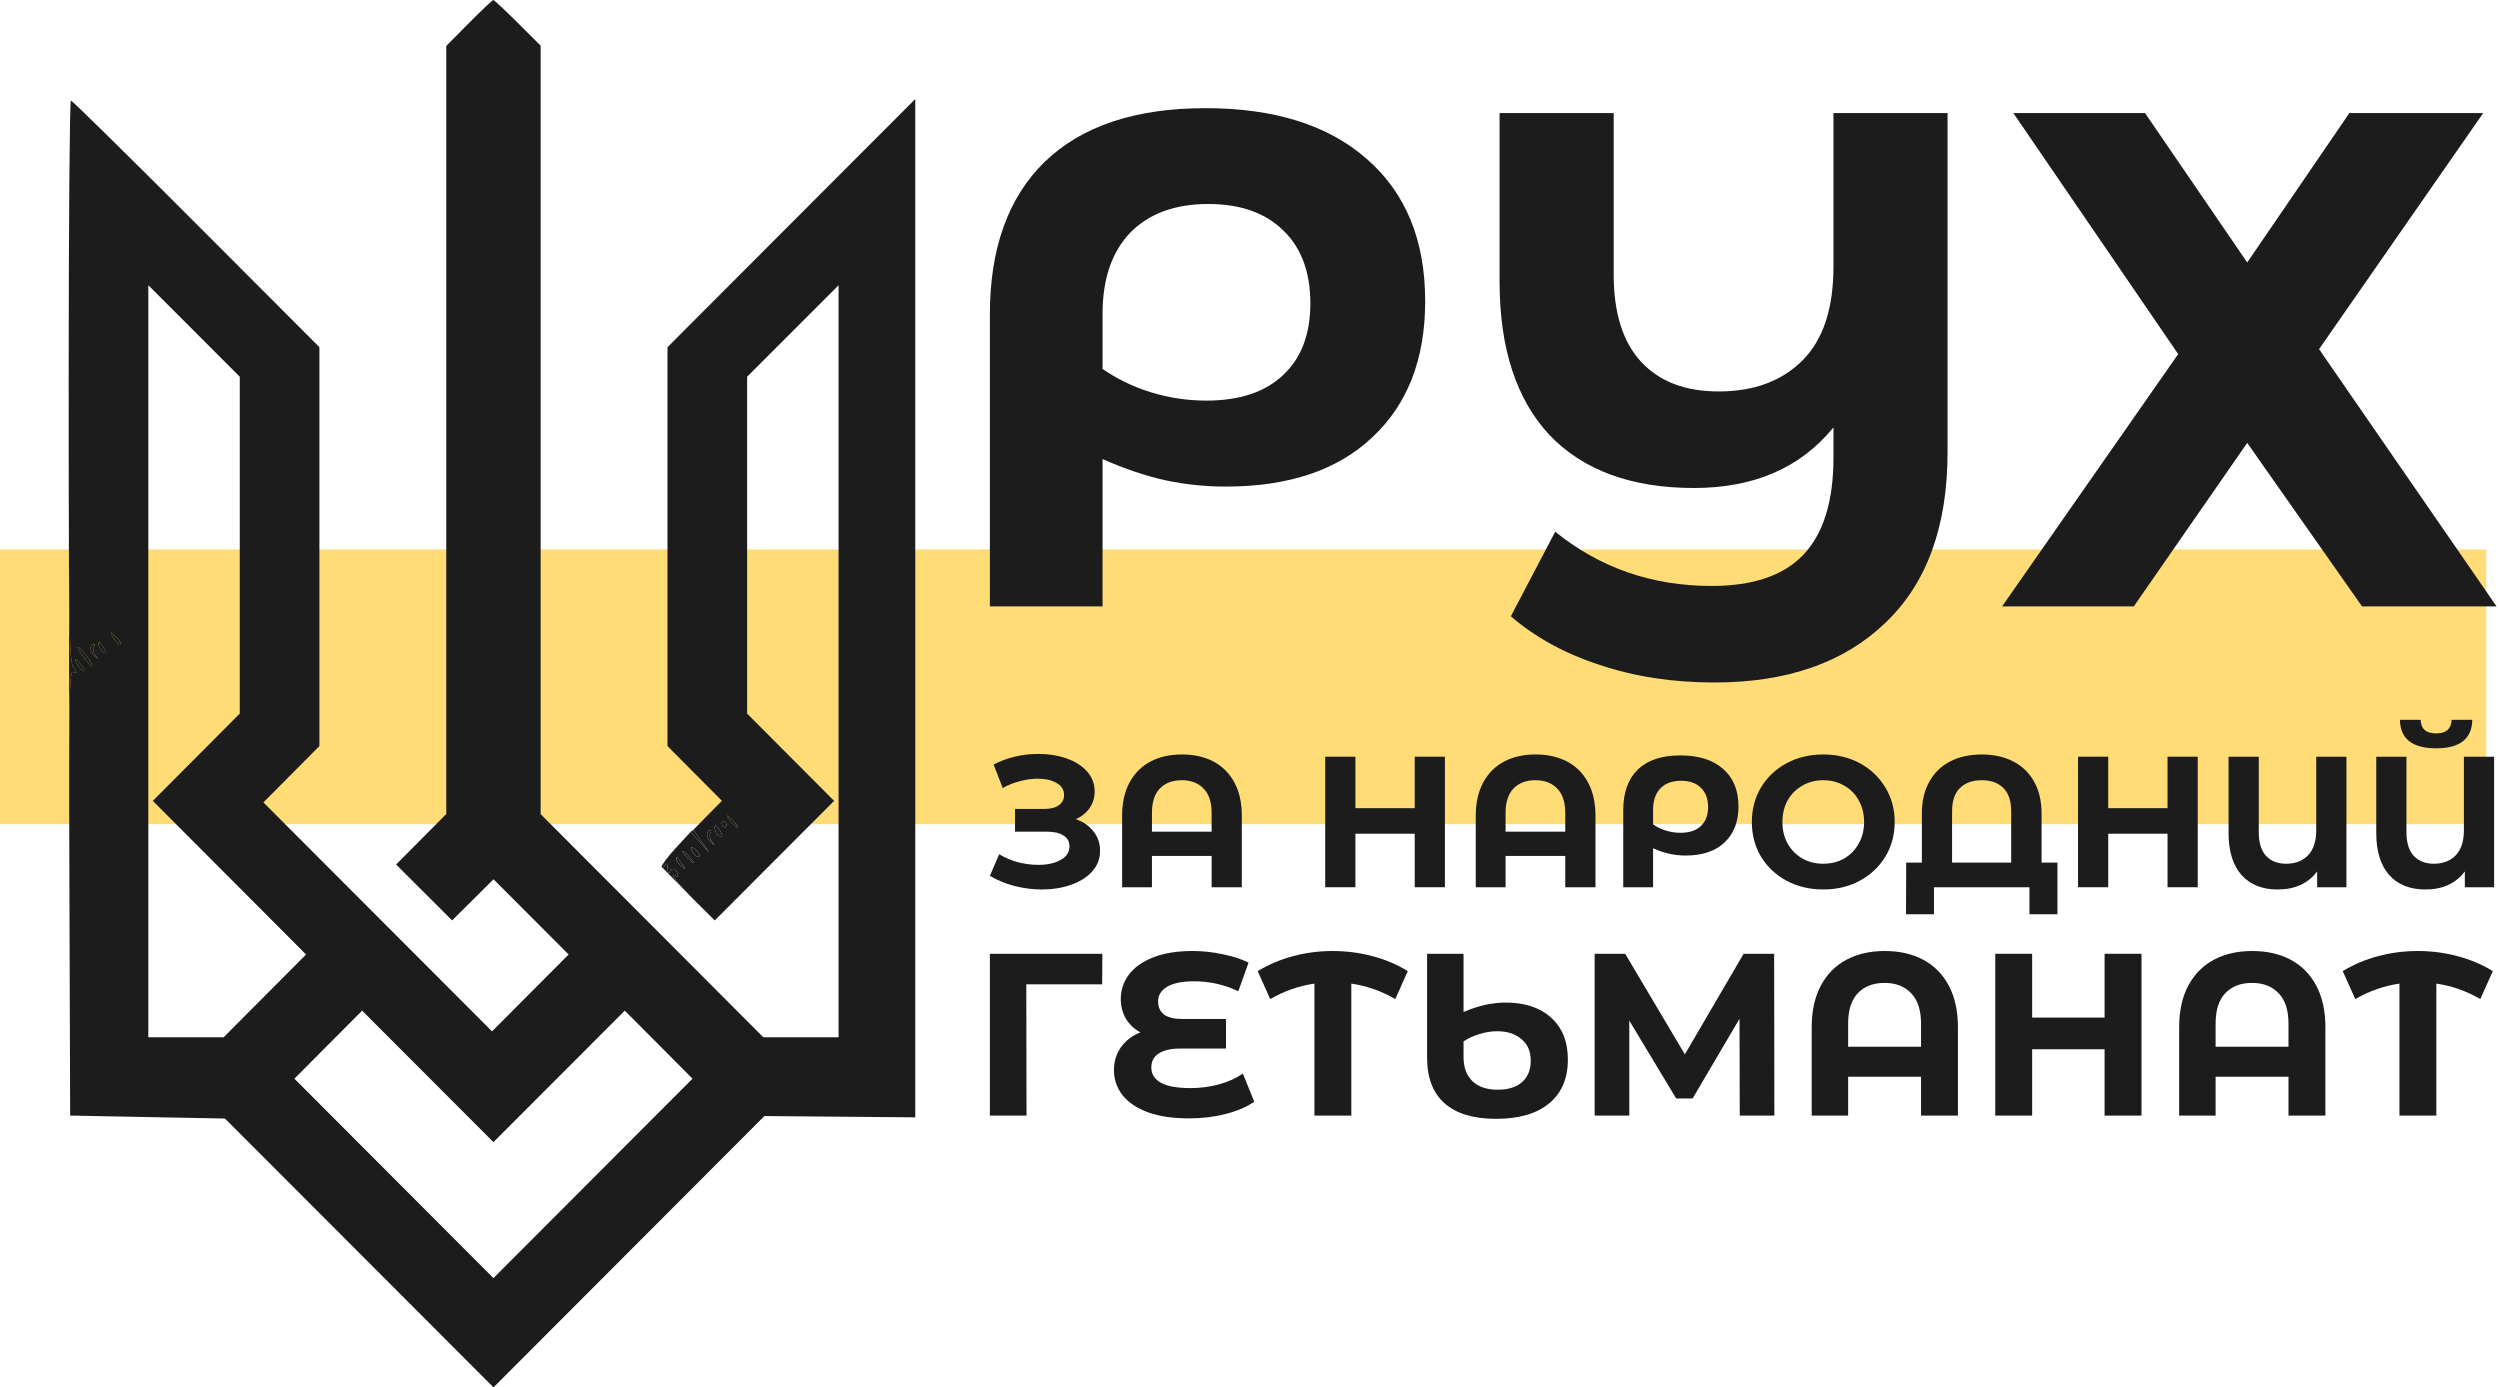 <svg width="182" height="101" viewBox="0 0 182 101" fill="none" xmlns="http://www.w3.org/2000/svg">
<g id="Group 78">
<path id="Vector 2" d="M0 50L181 50" stroke="#FFDC75" stroke-width="20"/>
<g id="logo">
<g id="&#208;&#160;&#208;&#163;&#208;&#165;">
<path d="M87.753 7.874C92.779 7.874 96.693 9.105 99.496 11.567C102.334 14.03 103.753 17.484 103.753 21.93C103.753 26.137 102.471 29.438 99.907 31.832C97.377 34.226 93.821 35.423 89.24 35.423C87.736 35.423 86.266 35.269 84.83 34.961C83.429 34.654 81.907 34.141 80.266 33.422V44.145H72.062V22.905C72.062 18.083 73.395 14.372 76.062 11.773C78.762 9.173 82.659 7.874 87.753 7.874ZM87.805 29.164C90.232 29.164 92.095 28.549 93.394 27.317C94.727 26.086 95.394 24.342 95.394 22.084C95.394 19.793 94.727 18.014 93.394 16.749C92.095 15.483 90.283 14.851 87.958 14.851C85.531 14.851 83.634 15.552 82.266 16.954C80.933 18.356 80.266 20.323 80.266 22.854V26.856C81.292 27.574 82.454 28.138 83.754 28.549C85.087 28.959 86.437 29.164 87.805 29.164Z" fill="#1C1C1C"/>
<path d="M141.783 8.233V32.909C141.783 38.313 140.279 42.452 137.271 45.325C134.262 48.232 130.108 49.685 124.81 49.685C121.767 49.685 118.981 49.258 116.451 48.403C113.921 47.582 111.768 46.402 109.99 44.863L113.22 38.707C116.468 41.34 120.263 42.657 124.604 42.657C127.613 42.657 129.835 41.904 131.271 40.4C132.741 38.861 133.476 36.501 133.476 33.32V31.114C131.083 34.055 127.698 35.526 123.322 35.526C118.776 35.526 115.272 34.243 112.81 31.678C110.383 29.079 109.169 25.351 109.169 20.494V8.233H117.477V19.981C117.477 22.786 118.143 24.906 119.477 26.343C120.81 27.779 122.69 28.497 125.117 28.497C127.681 28.497 129.715 27.745 131.22 26.24C132.724 24.735 133.476 22.461 133.476 19.417V8.233H141.783Z" fill="#1C1C1C"/>
<path d="M156.161 8.233L163.597 19.109L171.033 8.233H180.776L168.827 25.419L181.75 44.145H171.956L163.597 32.242L155.341 44.145H145.752L158.572 25.778L146.572 8.233H156.161Z" fill="#1C1C1C"/>
</g>
<g id="&#208;&#183;&#208;&#176; &#208;&#189;&#208;&#176;&#209;&#128;&#208;&#190;&#208;&#180;&#208;&#189;&#208;&#184;&#208;&#185; &#208;&#179;&#208;&#181;&#209;&#130;&#209;&#140;&#208;&#188;&#208;&#176;&#208;&#189;&#208;&#176;&#209;&#130;">
<path d="M78.32 59.636C78.872 59.826 79.302 60.125 79.61 60.532C79.926 60.93 80.085 61.396 80.085 61.93C80.085 62.509 79.895 63.012 79.515 63.437C79.135 63.862 78.619 64.188 77.967 64.415C77.324 64.641 76.618 64.754 75.849 64.754C75.198 64.754 74.546 64.672 73.894 64.51C73.252 64.347 72.641 64.098 72.062 63.763L72.74 62.188C73.157 62.442 73.614 62.636 74.112 62.772C74.618 62.899 75.112 62.962 75.591 62.962C76.243 62.962 76.781 62.844 77.207 62.609C77.641 62.374 77.858 62.043 77.858 61.618C77.858 61.265 77.709 60.998 77.41 60.817C77.121 60.636 76.723 60.546 76.216 60.546H73.894V58.889H76.053C76.496 58.889 76.84 58.799 77.085 58.618C77.338 58.437 77.465 58.188 77.465 57.871C77.465 57.5 77.284 57.211 76.922 57.002C76.569 56.794 76.112 56.69 75.551 56.69C75.134 56.69 74.704 56.749 74.261 56.867C73.817 56.975 73.397 57.143 72.999 57.369L72.333 55.658C73.338 55.143 74.424 54.885 75.591 54.885C76.334 54.885 77.017 54.993 77.641 55.211C78.266 55.428 78.763 55.744 79.135 56.161C79.505 56.577 79.691 57.061 79.691 57.613C79.691 58.066 79.569 58.468 79.325 58.822C79.08 59.175 78.745 59.446 78.32 59.636Z" fill="#1C1C1C"/>
<path d="M86.048 54.925C86.926 54.925 87.69 55.097 88.342 55.441C88.993 55.785 89.5 56.292 89.862 56.962C90.224 57.631 90.405 58.441 90.405 59.392V64.591H88.206V62.31H83.862V64.591H81.69V59.392C81.69 58.441 81.871 57.631 82.233 56.962C82.595 56.292 83.102 55.785 83.754 55.441C84.405 55.097 85.17 54.925 86.048 54.925ZM88.206 60.546V59.188C88.206 58.401 88.012 57.808 87.622 57.41C87.233 57.002 86.704 56.799 86.034 56.799C85.355 56.799 84.821 57.002 84.432 57.41C84.052 57.808 83.862 58.401 83.862 59.188V60.546H88.206Z" fill="#1C1C1C"/>
<path d="M105.19 55.088V64.591H102.991V60.695H98.674V64.591H96.475V55.088H98.674V58.835H102.991V55.088H105.19Z" fill="#1C1C1C"/>
<path d="M111.793 54.925C112.671 54.925 113.436 55.097 114.087 55.441C114.739 55.785 115.246 56.292 115.608 56.962C115.97 57.631 116.151 58.441 116.151 59.392V64.591H113.951V62.31H109.607V64.591H107.435V59.392C107.435 58.441 107.616 57.631 107.978 56.962C108.34 56.292 108.847 55.785 109.499 55.441C110.15 55.097 110.915 54.925 111.793 54.925ZM113.951 60.546V59.188C113.951 58.401 113.757 57.808 113.368 57.41C112.979 57.002 112.449 56.799 111.779 56.799C111.101 56.799 110.567 57.002 110.178 57.41C109.797 57.808 109.607 58.401 109.607 59.188V60.546H113.951Z" fill="#1C1C1C"/>
<path d="M122.326 54.993C123.656 54.993 124.693 55.319 125.435 55.971C126.186 56.622 126.561 57.536 126.561 58.713C126.561 59.826 126.222 60.699 125.543 61.333C124.874 61.966 123.932 62.283 122.72 62.283C122.321 62.283 121.932 62.242 121.552 62.161C121.181 62.08 120.778 61.944 120.344 61.754V64.591H118.172V58.971C118.172 57.695 118.525 56.713 119.231 56.025C119.946 55.337 120.978 54.993 122.326 54.993ZM122.34 60.627C122.982 60.627 123.475 60.464 123.819 60.138C124.172 59.812 124.349 59.351 124.349 58.754C124.349 58.147 124.172 57.677 123.819 57.342C123.475 57.007 122.996 56.84 122.38 56.84C121.738 56.84 121.235 57.025 120.873 57.396C120.52 57.767 120.344 58.288 120.344 58.957V60.016C120.616 60.206 120.923 60.355 121.267 60.464C121.62 60.573 121.978 60.627 122.34 60.627Z" fill="#1C1C1C"/>
<path d="M132.733 64.754C131.747 64.754 130.855 64.541 130.059 64.116C129.272 63.691 128.652 63.107 128.199 62.365C127.756 61.614 127.534 60.772 127.534 59.84C127.534 58.907 127.756 58.07 128.199 57.328C128.652 56.577 129.272 55.989 130.059 55.563C130.855 55.138 131.747 54.925 132.733 54.925C133.72 54.925 134.607 55.138 135.394 55.563C136.181 55.989 136.801 56.577 137.254 57.328C137.706 58.07 137.933 58.907 137.933 59.84C137.933 60.772 137.706 61.614 137.254 62.365C136.801 63.107 136.181 63.691 135.394 64.116C134.607 64.541 133.72 64.754 132.733 64.754ZM132.733 62.88C133.294 62.88 133.801 62.754 134.254 62.5C134.706 62.238 135.059 61.876 135.313 61.414C135.575 60.953 135.706 60.428 135.706 59.84C135.706 59.251 135.575 58.727 135.313 58.265C135.059 57.803 134.706 57.446 134.254 57.193C133.801 56.93 133.294 56.799 132.733 56.799C132.172 56.799 131.665 56.93 131.213 57.193C130.76 57.446 130.403 57.803 130.14 58.265C129.887 58.727 129.76 59.251 129.76 59.84C129.76 60.428 129.887 60.953 130.14 61.414C130.403 61.876 130.76 62.238 131.213 62.5C131.665 62.754 132.172 62.88 132.733 62.88Z" fill="#1C1C1C"/>
<path d="M149.781 62.799V66.559H147.745V64.591H140.794V66.559H138.758L138.771 62.799H139.912V59.242C139.912 58.328 140.093 57.55 140.455 56.907C140.817 56.256 141.324 55.763 141.975 55.428C142.636 55.093 143.401 54.925 144.269 54.925C145.138 54.925 145.899 55.093 146.55 55.428C147.211 55.763 147.722 56.256 148.084 56.907C148.446 57.55 148.627 58.328 148.627 59.242V62.799H149.781ZM146.414 62.799V59.052C146.414 58.31 146.224 57.749 145.844 57.369C145.473 56.989 144.948 56.799 144.269 56.799C143.6 56.799 143.07 56.989 142.681 57.369C142.301 57.749 142.111 58.31 142.111 59.052V62.799H146.414Z" fill="#1C1C1C"/>
<path d="M159.995 55.088V64.591H157.796V60.695H153.479V64.591H151.28V55.088H153.479V58.835H157.796V55.088H159.995Z" fill="#1C1C1C"/>
<path d="M170.82 55.088V64.591H168.688V63.437C168.037 64.315 167.077 64.754 165.81 64.754C164.688 64.754 163.81 64.401 163.177 63.695C162.552 62.98 162.24 61.966 162.24 60.654V55.088H164.439V60.586C164.439 61.346 164.616 61.921 164.969 62.31C165.331 62.69 165.82 62.88 166.435 62.88C167.096 62.88 167.625 62.677 168.023 62.27C168.421 61.853 168.621 61.242 168.621 60.437V55.088H170.82Z" fill="#1C1C1C"/>
<path d="M181.571 55.088V64.591H179.44V63.437C178.788 64.315 177.829 64.754 176.562 64.754C175.44 64.754 174.562 64.401 173.928 63.695C173.304 62.98 172.992 61.966 172.992 60.654V55.088H175.191V60.586C175.191 61.346 175.367 61.921 175.72 62.31C176.082 62.69 176.571 62.88 177.186 62.88C177.847 62.88 178.377 62.677 178.775 62.27C179.173 61.853 179.372 61.242 179.372 60.437V55.088H181.571ZM177.349 54.477C175.612 54.477 174.734 53.785 174.716 52.4H176.223C176.241 53.061 176.616 53.391 177.349 53.391C177.711 53.391 177.987 53.31 178.177 53.147C178.367 52.975 178.467 52.726 178.476 52.4H179.983C179.974 53.079 179.752 53.595 179.318 53.948C178.883 54.301 178.227 54.477 177.349 54.477Z" fill="#1C1C1C"/>
</g>
<g id="&#208;&#183;&#208;&#176; &#208;&#189;&#208;&#176;&#209;&#128;&#208;&#190;&#208;&#180;&#208;&#189;&#208;&#184;&#208;&#185; &#208;&#179;&#208;&#181;&#209;&#130;&#209;&#140;&#208;&#188;&#208;&#176;&#208;&#189;&#208;&#176;&#209;&#130;_2">
<path d="M80.237 71.657H74.715L74.731 81.216H72.062V69.435H80.253L80.237 71.657Z" fill="#1C1C1C"/>
<path d="M91.309 80.206C90.757 80.587 90.06 80.885 89.22 81.098C88.391 81.311 87.507 81.418 86.567 81.418C85.395 81.418 84.4 81.272 83.582 80.98C82.764 80.677 82.145 80.262 81.725 79.735C81.305 79.196 81.095 78.585 81.095 77.9C81.095 77.272 81.266 76.717 81.609 76.234C81.952 75.752 82.422 75.393 83.019 75.157C82.565 74.91 82.212 74.574 81.957 74.147C81.714 73.721 81.593 73.244 81.593 72.717C81.593 72.078 81.786 71.494 82.173 70.967C82.56 70.439 83.146 70.019 83.931 69.705C84.716 69.391 85.677 69.233 86.816 69.233C87.568 69.233 88.303 69.312 89.021 69.469C89.74 69.615 90.364 69.817 90.895 70.075L90.149 72.162C89.132 71.679 88.054 71.438 86.915 71.438C86.053 71.438 85.401 71.573 84.959 71.842C84.528 72.1 84.312 72.453 84.312 72.902C84.312 73.317 84.456 73.637 84.743 73.861C85.042 74.075 85.489 74.181 86.086 74.181H89.253V76.335H85.92C85.246 76.335 84.727 76.453 84.362 76.689C83.997 76.924 83.815 77.266 83.815 77.715C83.815 78.186 84.047 78.557 84.511 78.826C84.986 79.084 85.71 79.213 86.683 79.213C87.369 79.213 88.054 79.123 88.739 78.944C89.425 78.753 90.005 78.489 90.48 78.153L91.309 80.206Z" fill="#1C1C1C"/>
<path d="M101.576 72.734C100.581 72.15 99.514 71.775 98.376 71.606V81.216H95.689V71.606C94.551 71.775 93.478 72.15 92.472 72.734L91.561 70.698C92.356 70.215 93.219 69.85 94.147 69.604C95.076 69.357 96.032 69.233 97.016 69.233C98.011 69.233 98.973 69.357 99.901 69.604C100.841 69.85 101.703 70.215 102.488 70.698L101.576 72.734Z" fill="#1C1C1C"/>
<path d="M109.614 72.986C111.007 72.986 112.107 73.351 112.913 74.08C113.732 74.809 114.141 75.83 114.141 77.143C114.141 78.512 113.687 79.572 112.781 80.324C111.874 81.075 110.587 81.451 108.917 81.451C107.27 81.451 106.021 81.075 105.17 80.324C104.319 79.572 103.893 78.467 103.893 77.008V69.435H106.546V73.676C107.596 73.216 108.619 72.986 109.614 72.986ZM109.033 79.331C109.796 79.331 110.388 79.146 110.808 78.775C111.228 78.405 111.438 77.889 111.438 77.227C111.438 76.543 111.211 76.015 110.758 75.645C110.316 75.264 109.724 75.073 108.984 75.073C108.575 75.073 108.154 75.14 107.723 75.275C107.292 75.398 106.9 75.578 106.546 75.814V76.941C106.546 77.704 106.762 78.293 107.193 78.708C107.624 79.123 108.237 79.331 109.033 79.331Z" fill="#1C1C1C"/>
<path d="M126.654 81.216L126.637 74.164L123.221 79.97H122.027L118.612 74.299V81.216H116.091V69.435H118.313L122.658 76.756L126.936 69.435H129.158L129.174 81.216H126.654Z" fill="#1C1C1C"/>
<path d="M137.215 69.233C138.287 69.233 139.221 69.447 140.017 69.873C140.813 70.299 141.432 70.927 141.874 71.758C142.316 72.588 142.537 73.592 142.537 74.77V81.216H139.851V78.388H134.545V81.216H131.892V74.77C131.892 73.592 132.113 72.588 132.555 71.758C132.997 70.927 133.616 70.299 134.412 69.873C135.208 69.447 136.142 69.233 137.215 69.233ZM139.851 76.201V74.518C139.851 73.542 139.613 72.807 139.138 72.313C138.663 71.808 138.016 71.556 137.198 71.556C136.369 71.556 135.717 71.808 135.241 72.313C134.777 72.807 134.545 73.542 134.545 74.518V76.201H139.851Z" fill="#1C1C1C"/>
<path d="M155.901 69.435V81.216H153.214V76.386H147.941V81.216H145.255V69.435H147.941V74.08H153.214V69.435H155.901Z" fill="#1C1C1C"/>
<path d="M163.966 69.233C165.038 69.233 165.972 69.447 166.768 69.873C167.564 70.299 168.183 70.927 168.625 71.758C169.067 72.588 169.289 73.592 169.289 74.77V81.216H166.602V78.388H161.296V81.216H158.643V74.77C158.643 73.592 158.864 72.588 159.306 71.758C159.748 70.927 160.368 70.299 161.163 69.873C161.959 69.447 162.894 69.233 163.966 69.233ZM166.602 76.201V74.518C166.602 73.542 166.365 72.807 165.889 72.313C165.414 71.808 164.767 71.556 163.949 71.556C163.12 71.556 162.468 71.808 161.993 72.313C161.528 72.807 161.296 73.542 161.296 74.518V76.201H166.602Z" fill="#1C1C1C"/>
<path d="M180.566 72.734C179.572 72.15 178.505 71.775 177.366 71.606V81.216H174.68V71.606C173.541 71.775 172.469 72.15 171.463 72.734L170.551 70.698C171.347 70.215 172.209 69.85 173.138 69.604C174.066 69.357 175.023 69.233 176.006 69.233C177.001 69.233 177.963 69.357 178.892 69.604C179.831 69.85 180.694 70.215 181.478 70.698L180.566 72.734Z" fill="#1C1C1C"/>
</g>
<g id="image 16 (Traced)">
<path d="M48.378 63.035C48.328 63.114 48.283 63.164 48.248 63.187L49.957 64.929C49.045 63.972 48.705 63.458 49.235 63.786C49.357 63.862 49.393 63.775 49.319 63.584C49.165 63.181 48.884 63.15 48.735 63.519C48.676 63.667 48.618 63.546 48.607 63.25C48.591 62.822 48.544 62.778 48.378 63.035Z" fill="#1C1C1C"/>
<path d="M49.674 62.927C49.965 63.325 49.961 63.336 49.613 63.062C49.406 62.9 49.237 62.666 49.237 62.542C49.237 62.419 49.265 62.358 49.298 62.407C49.332 62.457 49.501 62.691 49.674 62.927Z" fill="#1C1C1C"/>
<path d="M50.204 62.389C50.417 62.626 50.544 62.82 50.485 62.82C50.426 62.82 50.203 62.626 49.989 62.389C49.775 62.153 49.649 61.959 49.708 61.959C49.767 61.959 49.99 62.153 50.204 62.389Z" fill="#1C1C1C"/>
<path fill-rule="evenodd" clip-rule="evenodd" d="M49.957 64.929L50.528 65.512C50.319 65.304 50.128 65.109 49.957 64.929ZM48.167 63.104L48.248 63.187C48.198 63.218 48.168 63.191 48.167 63.104Z" fill="#1C1C1C"/>
<path d="M50.886 62.362C50.779 62.406 50.607 62.309 50.504 62.147C50.186 61.644 50.292 61.511 50.696 61.905C50.907 62.112 50.993 62.318 50.886 62.362Z" fill="#1C1C1C"/>
<path fill-rule="evenodd" clip-rule="evenodd" d="M34.147 1.672L32.487 3.344V31.303V59.261L30.662 61.099L28.837 62.936L30.876 64.97L32.915 67.005L34.422 65.507L35.928 64.01L38.661 66.748L41.395 69.487L38.608 72.286L35.82 75.085L27.498 66.749L19.176 58.414L21.215 56.364L23.253 54.314V39.795V25.277L14.287 16.296C9.355 11.356 5.248 7.315 5.16 7.315C5.072 7.315 5 16.49 5 27.705C5 33.48 5.004 37.653 5.019 40.671C5.051 47.087 5.132 48.284 5.332 48.57C5.632 48.999 5.632 49.033 5.333 48.918C5.133 48.841 5.055 49.553 5.039 54.383C5.031 56.777 5.038 60.181 5.054 65.002L5.107 81.214L10.742 81.322L16.376 81.429L26.152 91.215L35.928 101L45.788 91.124L55.648 81.248L61.14 81.295L66.632 81.342V44.276V7.209L57.612 16.243L48.593 25.277V39.795V54.314L50.573 56.306L52.554 58.298L51.514 59.356L50.474 60.413L51.06 61.24L51.645 62.067L50.964 61.314L50.282 60.561L49.223 61.705C48.64 62.335 48.165 62.964 48.167 63.104L48.248 63.187C48.283 63.164 48.328 63.114 48.378 63.035C48.544 62.778 48.591 62.822 48.607 63.25C48.618 63.546 48.676 63.667 48.735 63.519C48.884 63.15 49.165 63.181 49.319 63.584C49.393 63.775 49.357 63.862 49.235 63.786C48.705 63.458 49.045 63.972 49.957 64.929L50.528 65.512L52.034 67.008L56.379 62.656L60.723 58.304L57.557 55.127L54.391 51.95V39.688V27.425L57.72 24.095L61.048 20.766V48.139V75.513H58.309H55.57L47.465 67.39L39.359 59.268V31.296V3.325L37.69 1.662C36.772 0.748 35.973 0 35.913 0C35.854 0 35.059 0.752 34.147 1.672ZM17.455 51.95V39.688V27.425L14.127 24.095L10.798 20.766V48.139V75.513H13.539H16.28L19.281 72.5L22.282 69.488L16.704 63.895L11.124 58.303L14.29 55.127L17.455 51.95ZM8.736 46.9C8.844 46.9 8.757 46.706 8.543 46.469C8.33 46.233 8.12 46.039 8.079 46.039C8.037 46.039 8.123 46.233 8.271 46.469C8.419 46.706 8.628 46.9 8.736 46.9ZM7.151 46.805C7.156 47.102 7.537 47.657 7.655 47.538C7.711 47.483 7.619 47.249 7.452 47.02C7.284 46.79 7.149 46.693 7.151 46.805ZM6.956 47.716C6.805 47.514 6.743 47.248 6.82 47.124C6.896 47.001 6.91 46.9 6.851 46.9C6.514 46.9 6.509 47.423 6.842 47.727C7.205 48.059 7.213 48.059 6.956 47.716ZM6.181 47.975C6.476 48.376 6.718 48.594 6.718 48.459C6.718 48.216 5.664 46.899 5.651 47.127C5.647 47.193 5.886 47.574 6.181 47.975ZM6.079 48.836C6.192 48.836 6.119 48.642 5.917 48.406C5.714 48.169 5.519 47.975 5.482 47.975C5.445 47.975 5.518 48.169 5.644 48.406C5.771 48.642 5.966 48.836 6.079 48.836ZM53.706 60.238C53.765 60.238 53.639 60.044 53.425 59.808C53.211 59.571 52.988 59.378 52.929 59.378C52.87 59.378 52.996 59.571 53.21 59.808C53.424 60.044 53.647 60.238 53.706 60.238ZM52.793 60.238C52.846 60.238 52.888 60.141 52.888 60.023C52.888 59.905 52.786 59.808 52.661 59.808C52.536 59.808 52.493 59.905 52.566 60.023C52.639 60.141 52.741 60.238 52.793 60.238ZM52.029 60.292C52.029 60.624 52.4 61.014 52.563 60.851C52.604 60.809 52.501 60.587 52.334 60.358C52.079 60.009 52.029 59.998 52.029 60.292ZM51.838 61.27C51.686 61.068 51.625 60.801 51.701 60.678C51.777 60.554 51.791 60.453 51.732 60.453C51.396 60.453 51.39 60.976 51.724 61.281C52.087 61.613 52.095 61.612 51.838 61.27ZM50.504 62.147C50.607 62.309 50.779 62.406 50.886 62.362C50.993 62.318 50.907 62.112 50.696 61.905C50.292 61.511 50.186 61.644 50.504 62.147ZM50.485 62.82C50.544 62.82 50.417 62.626 50.204 62.389C49.99 62.153 49.767 61.959 49.708 61.959C49.649 61.959 49.775 62.153 49.989 62.389C50.203 62.626 50.426 62.82 50.485 62.82ZM49.613 63.062C49.961 63.336 49.965 63.325 49.674 62.927C49.501 62.691 49.332 62.457 49.298 62.407C49.265 62.358 49.237 62.419 49.237 62.542C49.237 62.666 49.406 62.9 49.613 63.062ZM45.484 73.575L40.704 78.361L35.923 83.147L31.143 78.361L26.362 73.575L23.897 76.051L21.432 78.528L28.677 85.787L35.923 93.046L43.169 85.787L50.415 78.528L47.95 76.051L45.484 73.575Z" fill="#1C1C1C"/>
<path d="M52.563 60.851C52.4 61.014 52.029 60.624 52.029 60.292C52.029 59.998 52.079 60.009 52.334 60.358C52.501 60.587 52.604 60.809 52.563 60.851Z" fill="#1C1C1C"/>
<path d="M51.701 60.678C51.625 60.801 51.686 61.068 51.838 61.27C52.095 61.612 52.087 61.613 51.724 61.281C51.39 60.976 51.396 60.453 51.732 60.453C51.791 60.453 51.777 60.554 51.701 60.678Z" fill="#1C1C1C"/>
<path d="M52.888 60.023C52.888 60.141 52.846 60.238 52.793 60.238C52.741 60.238 52.639 60.141 52.566 60.023C52.493 59.905 52.536 59.808 52.661 59.808C52.786 59.808 52.888 59.905 52.888 60.023Z" fill="#1C1C1C"/>
<path d="M53.425 59.808C53.639 60.044 53.765 60.238 53.706 60.238C53.647 60.238 53.424 60.044 53.21 59.808C52.996 59.571 52.87 59.378 52.929 59.378C52.988 59.378 53.211 59.571 53.425 59.808Z" fill="#1C1C1C"/>
<path d="M51.06 61.24L50.474 60.413L50.282 60.561L50.964 61.314L51.645 62.067L51.06 61.24Z" fill="#1C1C1C"/>
<path d="M5.332 48.57C5.132 48.284 5.051 47.087 5.019 40.671L5.039 54.383C5.055 49.553 5.133 48.841 5.333 48.918C5.632 49.033 5.632 48.999 5.332 48.57Z" fill="#1C1C1C"/>
<path d="M5.917 48.406C6.119 48.642 6.192 48.836 6.079 48.836C5.966 48.836 5.771 48.642 5.644 48.406C5.518 48.169 5.445 47.975 5.482 47.975C5.519 47.975 5.714 48.169 5.917 48.406Z" fill="#1C1C1C"/>
<path d="M6.718 48.459C6.718 48.594 6.476 48.376 6.181 47.975C5.886 47.574 5.647 47.193 5.651 47.127C5.664 46.899 6.718 48.216 6.718 48.459Z" fill="#1C1C1C"/>
<path d="M6.82 47.124C6.743 47.248 6.805 47.514 6.956 47.716C7.213 48.059 7.205 48.059 6.842 47.727C6.509 47.423 6.514 46.9 6.851 46.9C6.91 46.9 6.896 47.001 6.82 47.124Z" fill="#1C1C1C"/>
<path d="M7.655 47.538C7.537 47.657 7.156 47.102 7.151 46.805C7.149 46.693 7.284 46.79 7.452 47.02C7.619 47.249 7.711 47.483 7.655 47.538Z" fill="#1C1C1C"/>
<path d="M8.543 46.469C8.757 46.706 8.844 46.9 8.736 46.9C8.628 46.9 8.419 46.706 8.271 46.469C8.123 46.233 8.037 46.039 8.079 46.039C8.12 46.039 8.33 46.233 8.543 46.469Z" fill="#1C1C1C"/>
</g>
</g>
</g>
</svg>
